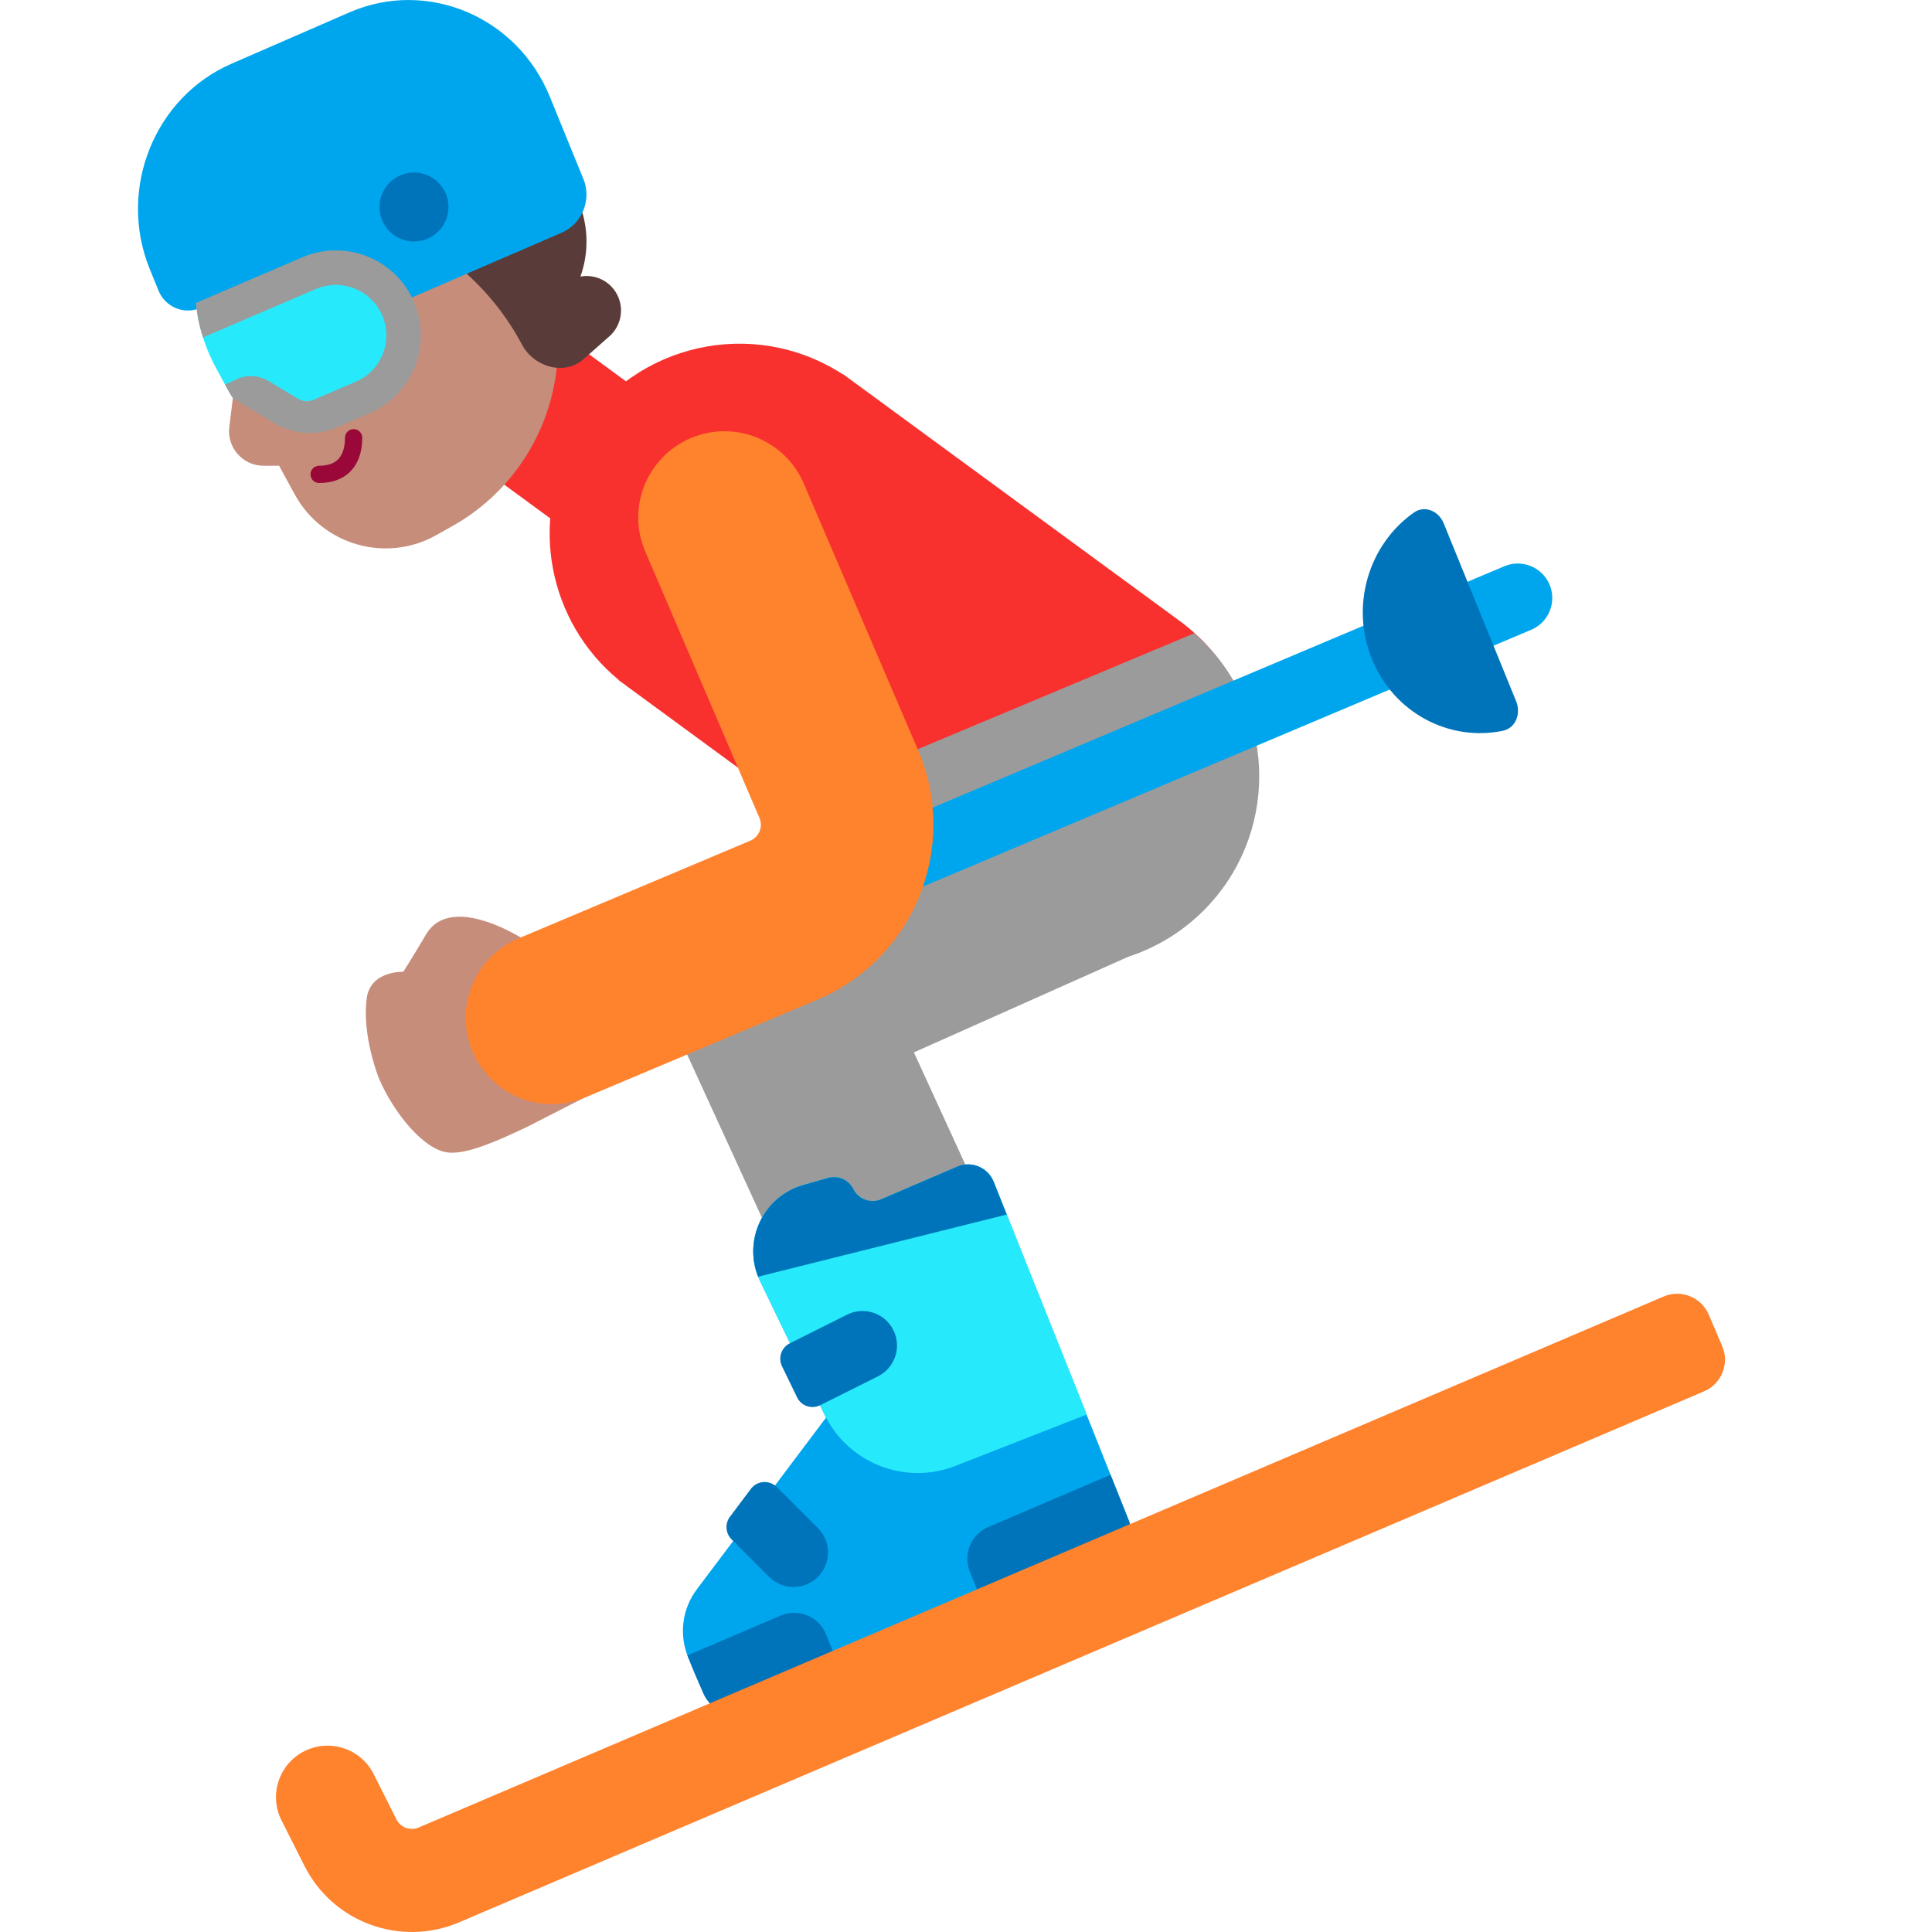 <svg viewBox="2 2 28 28" xmlns="http://www.w3.org/2000/svg">
<path d="M19.056 10.969L14.217 7.422L14.215 7.425C14.171 7.397 14.126 7.369 14.079 7.343C12.761 6.59 11.081 7.049 10.328 8.368C9.654 9.549 9.951 11.019 10.967 11.854L10.965 11.857L11.045 11.915C11.073 11.937 11.101 11.958 11.13 11.978L15.8 15.402C16.882 16.235 18.442 16.151 19.428 15.155C20.497 14.076 20.488 12.335 19.409 11.266C19.298 11.156 19.18 11.057 19.056 10.969Z" fill="#F8312F"/>
<path d="M8.665 7.157C9.033 6.656 9.737 6.548 10.238 6.915L12.456 8.541C12.957 8.909 13.065 9.613 12.698 10.114C12.33 10.615 11.626 10.723 11.125 10.356L8.907 8.73C8.406 8.362 8.298 7.658 8.665 7.157Z" fill="#F8312F"/>
<path d="M14.892 14.125C14.78 13.789 14.734 13.436 14.755 13.087L19.308 11.178C19.354 11.218 19.4 11.261 19.445 11.306C20.518 12.379 20.518 14.121 19.445 15.195C19.128 15.511 18.753 15.735 18.354 15.865L15.245 17.252L17.364 21.875C17.709 22.628 17.378 23.518 16.625 23.864C15.872 24.209 14.982 23.878 14.636 23.125L11.886 17.125C11.72 16.761 11.705 16.345 11.847 15.971C11.988 15.596 12.273 15.293 12.639 15.13L14.892 14.125Z" fill="#9B9B9B"/>
<path d="M24.458 10.473C24.564 10.728 24.445 11.021 24.19 11.128L8.555 17.729C8.3 17.836 8.007 17.716 7.9 17.461C7.794 17.206 7.913 16.913 8.168 16.807L23.803 10.206C24.058 10.099 24.351 10.219 24.458 10.473Z" fill="#00A6ED"/>
<path d="M6.272 9.166L6.045 8.75H5.819C5.519 8.75 5.287 8.487 5.323 8.189L5.4 7.566L5.242 7.278C4.573 6.051 5.094 4.514 6.371 3.946C7.556 3.42 8.944 3.933 9.502 5.104L9.795 5.72C10.473 7.144 9.932 8.851 8.557 9.624L8.324 9.755C7.596 10.165 6.673 9.9 6.272 9.166Z" fill="#C68D7B"/>
<path d="M8.174 15.544C8.544 14.914 9.624 15.634 9.624 15.634L10.574 17.854L9.634 18.334C9.61 18.345 9.584 18.357 9.557 18.37C9.263 18.507 8.787 18.731 8.504 18.704C8.144 18.674 7.704 18.124 7.494 17.634C7.494 17.634 7.244 17.024 7.314 16.474C7.364 16.064 7.844 16.084 7.844 16.084C7.844 16.084 7.944 15.934 8.174 15.544Z" fill="#C68D7B"/>
<path d="M10.5 5.5C10.5 5.678 10.469 5.849 10.412 6.008C10.567 5.98 10.733 6.026 10.854 6.146C11.049 6.342 11.049 6.658 10.854 6.854L10.459 7.204C10.183 7.45 9.738 7.321 9.565 6.994C9.131 6.178 8.405 5.541 7.526 5.223C7.656 4.527 8.266 4 9 4C9.828 4 10.5 4.672 10.5 5.5Z" fill="#593B39"/>
<path d="M7.125 8.219C7.194 8.219 7.25 8.275 7.25 8.344C7.25 8.518 7.208 8.685 7.1 8.809C6.989 8.936 6.826 9 6.625 9C6.556 9 6.5 8.944 6.5 8.875C6.5 8.806 6.556 8.75 6.625 8.75C6.771 8.75 6.859 8.705 6.911 8.645C6.966 8.581 7 8.482 7 8.344C7 8.275 7.056 8.219 7.125 8.219Z" fill="#990838"/>
<path d="M9.969 3.403C9.5 2.245 8.199 1.692 7.074 2.175L5.363 2.92C4.238 3.403 3.7 4.742 4.17 5.899L4.297 6.211C4.395 6.453 4.669 6.564 4.903 6.463L6.576 5.738C6.957 5.577 7.387 5.758 7.544 6.151C7.612 6.312 7.788 6.382 7.945 6.322L10.155 5.366C10.438 5.235 10.575 4.893 10.458 4.601L9.969 3.403Z" fill="#00A6ED"/>
<path d="M8 5.5C8.276 5.5 8.5 5.276 8.5 5C8.5 4.724 8.276 4.5 8 4.5C7.724 4.5 7.5 4.724 7.5 5C7.5 5.276 7.724 5.5 8 5.5Z" fill="#0074BA"/>
<path d="M5.325 7.69L5.335 7.687C5.369 7.675 5.407 7.68 5.438 7.698L6.394 8.269L7.304 7.879C7.871 7.636 8.13 6.977 7.879 6.413C7.633 5.861 6.989 5.608 6.433 5.846L4.855 6.522C4.898 6.8 4.99 7.075 5.133 7.337L5.325 7.69Z" fill="#26EAFC"/>
<path d="M5.349 7.732C5.359 7.751 5.374 7.766 5.393 7.778L5.966 8.128C6.243 8.297 6.584 8.321 6.881 8.194L7.353 7.991C7.984 7.721 8.272 6.987 7.993 6.36C7.72 5.745 7.002 5.463 6.383 5.728L4.838 6.391C4.855 6.558 4.889 6.726 4.942 6.89L6.58 6.188C6.948 6.031 7.374 6.198 7.536 6.563C7.702 6.935 7.531 7.371 7.156 7.532L6.545 7.794C6.471 7.826 6.386 7.82 6.317 7.778L5.896 7.523C5.754 7.437 5.578 7.427 5.427 7.497L5.261 7.574L5.349 7.732Z" fill="#9B9B9B"/>
<path d="M8.848 17.237C8.58 16.601 8.878 15.868 9.515 15.6L12.874 14.184C13.002 14.13 13.061 13.983 13.007 13.855L11.351 9.992C11.079 9.358 11.373 8.623 12.008 8.351C12.642 8.079 13.377 8.373 13.649 9.008L15.305 12.87C15.905 14.272 15.25 15.896 13.845 16.488L10.486 17.903C9.849 18.172 9.116 17.873 8.848 17.237Z" fill="#FF822D"/>
<path d="M16.401 19.127L18.359 24.035C18.439 24.237 18.344 24.466 18.143 24.551L17.851 24.675L12.854 26.805C12.601 26.913 12.307 26.795 12.199 26.542L11.979 26.032C11.837 25.702 11.883 25.322 12.098 25.035L13.971 22.546L13.017 20.57C12.747 20.011 13.046 19.344 13.642 19.174L14 19.071C14.145 19.03 14.299 19.098 14.367 19.233C14.441 19.381 14.618 19.446 14.771 19.381L15.871 18.908C16.078 18.819 16.317 18.918 16.401 19.127Z" fill="#00A6ED"/>
<path d="M16.401 19.127L17.751 22.5L15.847 23.245C15.117 23.53 14.291 23.206 13.95 22.501L13.017 20.57C12.747 20.011 13.046 19.344 13.643 19.174L14 19.071C14.145 19.03 14.299 19.098 14.367 19.233C14.441 19.381 14.618 19.446 14.771 19.381L15.871 18.908C16.078 18.819 16.317 18.918 16.401 19.127Z" fill="#26EAFC"/>
<path d="M22.493 9.427C22.648 9.319 22.85 9.405 22.923 9.584L23.974 12.166C24.046 12.344 23.965 12.553 23.781 12.591C23.005 12.752 22.201 12.334 21.883 11.552C21.565 10.771 21.839 9.886 22.493 9.427Z" fill="#0074BA"/>
<path d="M12.987 20.503L16.59 19.602L16.401 19.127C16.317 18.919 16.078 18.819 15.871 18.908L14.771 19.381C14.618 19.446 14.441 19.381 14.367 19.233C14.299 19.098 14.145 19.03 14 19.072L13.643 19.174C13.069 19.337 12.771 19.959 12.987 20.503Z" fill="#0074BA"/>
<path d="M13.888 22.365C13.763 22.428 13.611 22.376 13.551 22.25L13.333 21.8C13.274 21.677 13.324 21.529 13.447 21.468L14.276 21.053C14.523 20.929 14.824 21.029 14.947 21.276C15.071 21.523 14.971 21.824 14.724 21.947L13.888 22.365Z" fill="#0074BA"/>
<path d="M12.602 24.309C12.514 24.221 12.504 24.081 12.579 23.982L12.882 23.578C12.973 23.457 13.151 23.444 13.259 23.552L13.854 24.146C14.049 24.342 14.049 24.658 13.854 24.854C13.658 25.049 13.342 25.049 13.146 24.854L12.602 24.309Z" fill="#0074BA"/>
<path d="M18.359 24.035L18.095 23.374L16.323 24.13C16.073 24.237 15.954 24.523 16.055 24.775L16.282 25.344L18.144 24.551C18.344 24.466 18.439 24.237 18.359 24.035Z" fill="#0074BA"/>
<path d="M13.974 25.689C13.87 25.428 13.572 25.304 13.314 25.414L11.963 25.991C12.033 26.177 12.113 26.361 12.194 26.544C12.306 26.796 12.601 26.913 12.854 26.805L14.192 26.235L13.974 25.689Z" fill="#0074BA"/>
<path d="M26.96 21.51C27.068 21.763 26.95 22.056 26.697 22.164L8.653 29.86C7.807 30.221 6.825 29.862 6.412 29.041L6.08 28.382C5.894 28.014 6.043 27.565 6.411 27.379C6.78 27.194 7.229 27.342 7.415 27.711L7.746 28.369C7.806 28.486 7.946 28.538 8.067 28.486L26.111 20.79C26.364 20.682 26.656 20.8 26.764 21.052L26.96 21.51Z" fill="#FF822D"/>
</svg>
